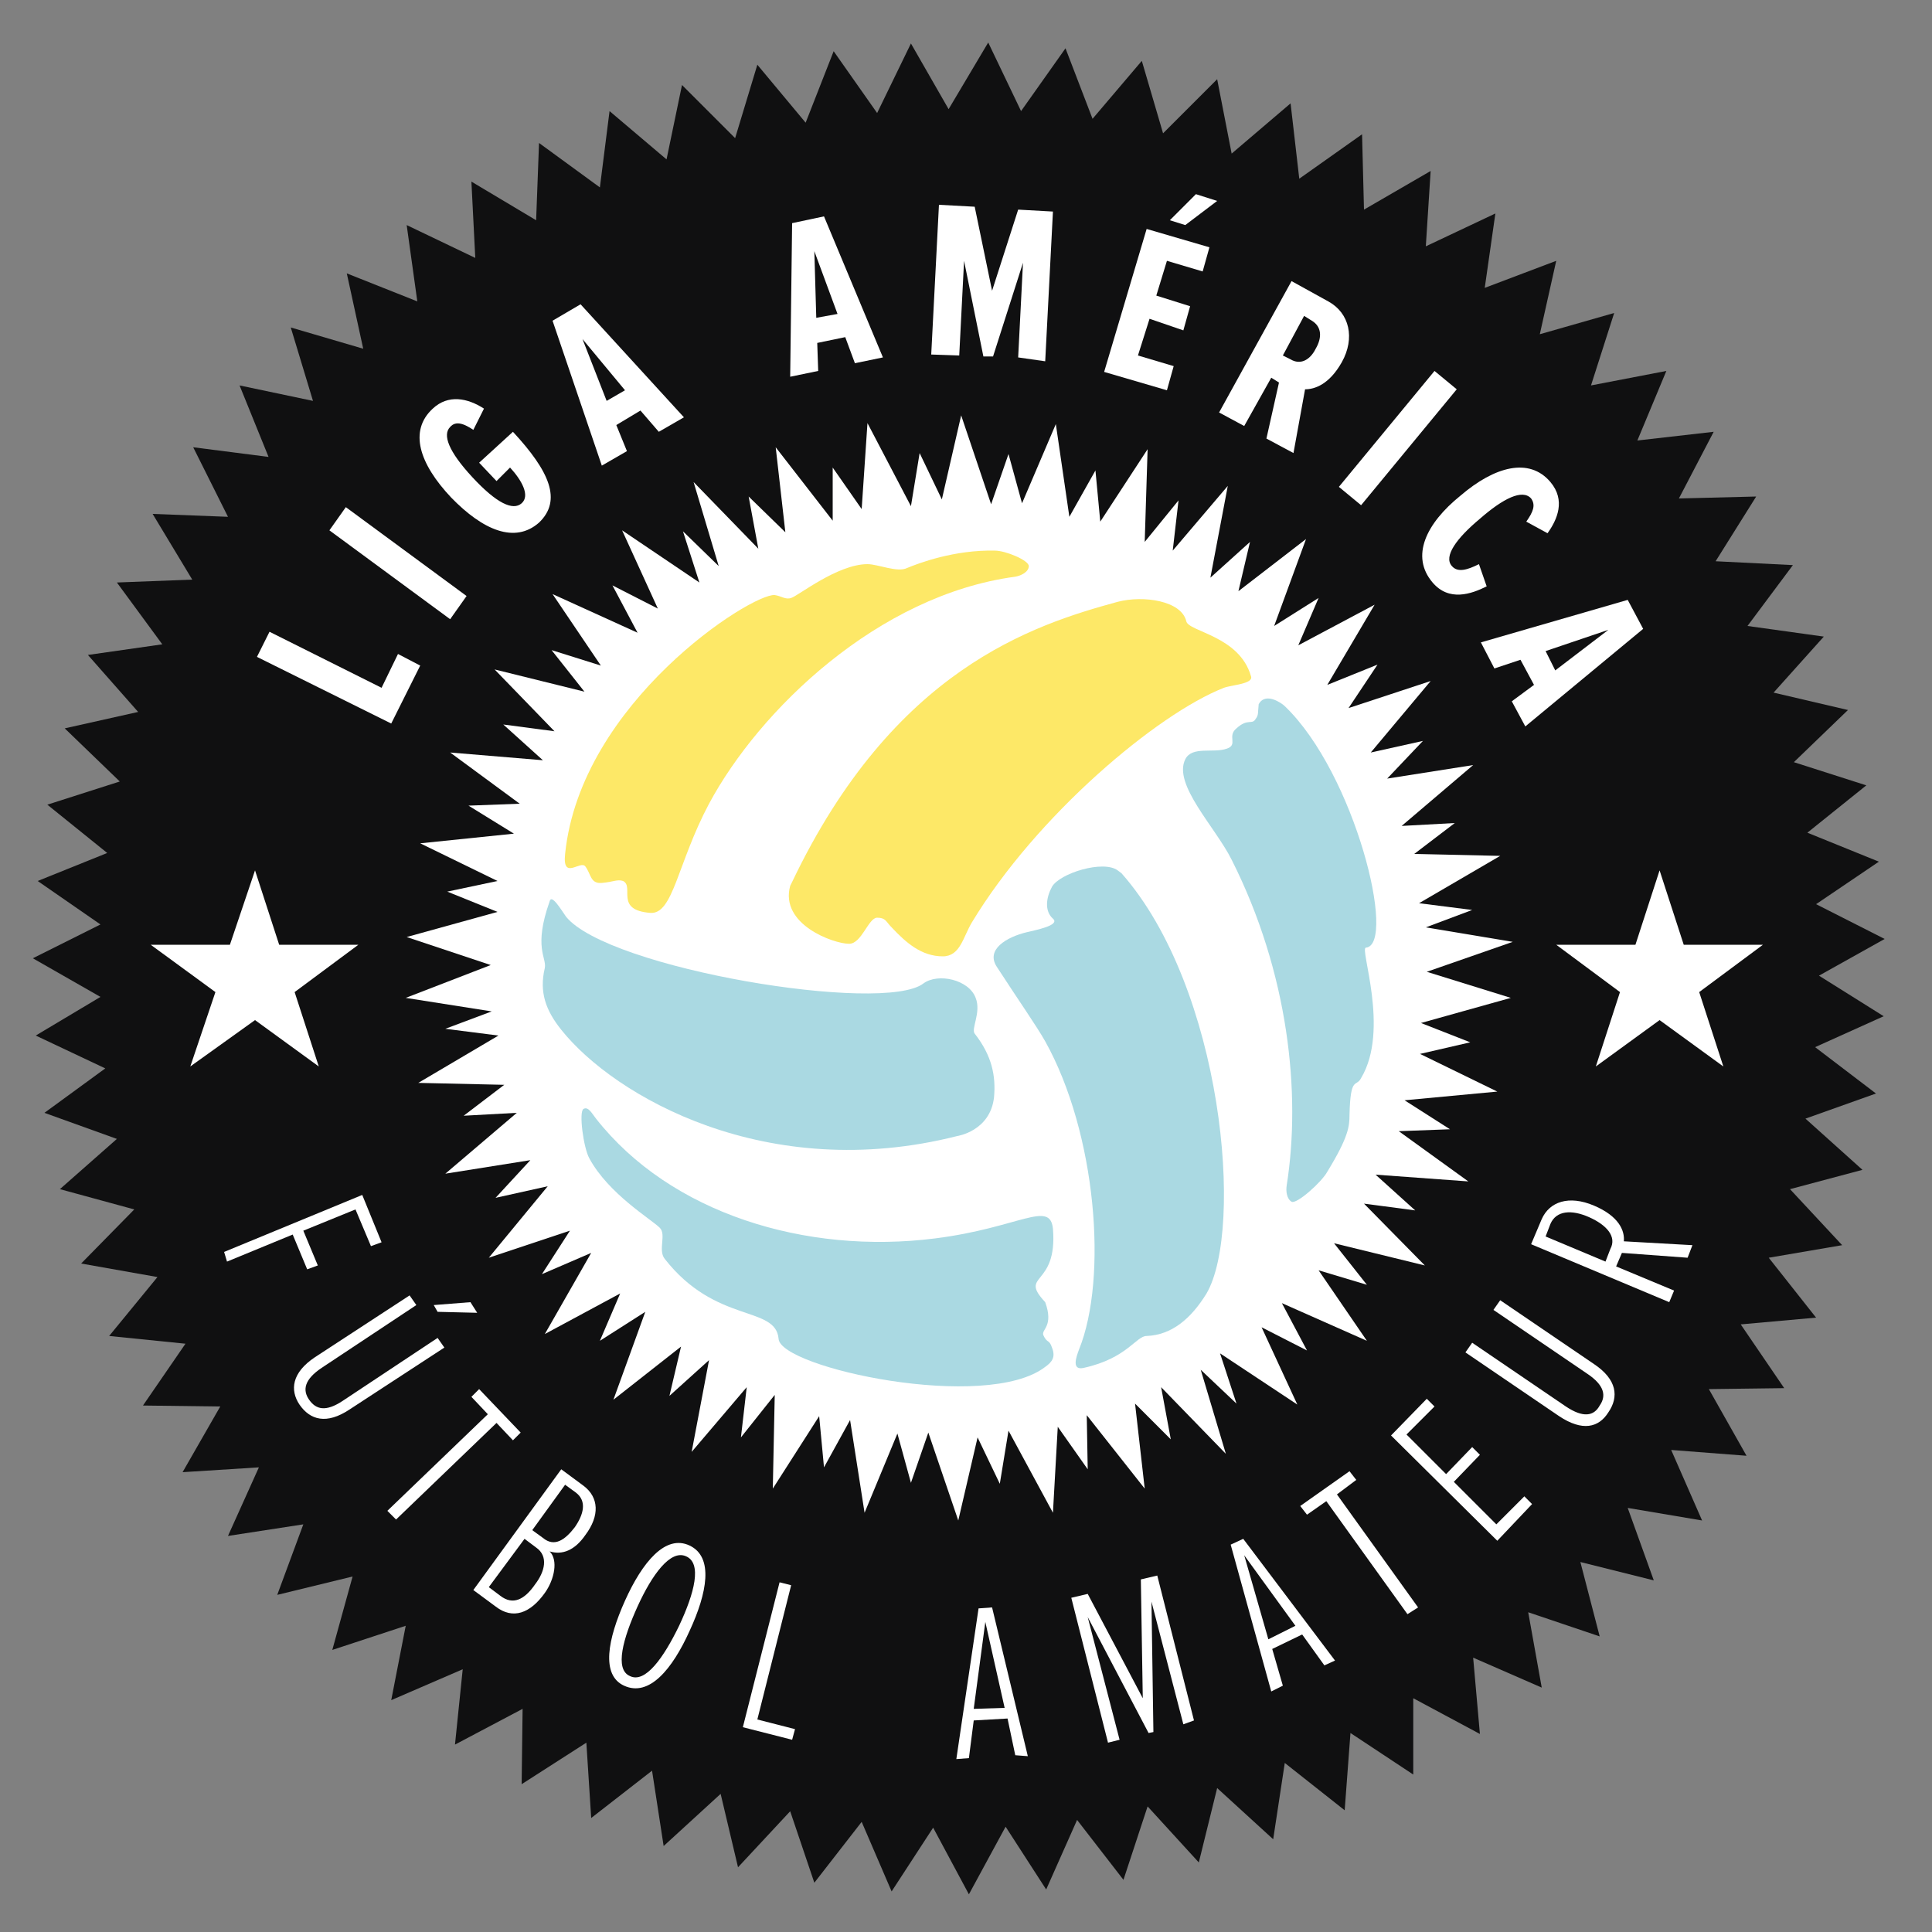 <?xml version="1.0" encoding="UTF-8"?>
<!-- Generator: Adobe Illustrator 18.0.0, SVG Export Plug-In . SVG Version: 6.00 Build 0)  -->
<svg xmlns="http://www.w3.org/2000/svg" xmlns:xlink="http://www.w3.org/1999/xlink" version="1.1" id="Capa_1" x="0px" y="0px" viewBox="0 0 200 200" xml:space="preserve">
<rect x="0" y="0" width="200" height="200" fill="#808080" stroke="none"/>
<g>
	<polygon fill-rule="evenodd" clip-rule="evenodd" fill="#101011" points="76.1,14.3 78.4,6.7 83.4,12.7 86.3,5.3 90.8,11.7    94.3,4.5 98.2,11.3 102.3,4.4 105.7,11.5 110.3,5 113.1,12.3 118.2,6.3 120.4,13.8 126,8.2 127.5,15.9 133.6,10.7 134.5,18.5    141,13.9 141.2,21.7 148.1,17.7 147.6,25.5 154.8,22.1 153.7,29.8 161.1,27 159.4,34.6 167.1,32.4 164.7,39.9 172.5,38.4    169.5,45.6 177.4,44.7 173.8,51.6 181.8,51.4 177.6,58.1 185.6,58.5 180.9,64.8 188.8,65.9 183.6,71.7 191.3,73.5 185.7,78.9    193.2,81.3 187.1,86.2 194.5,89.2 188,93.6 195.1,97.2 188.3,101 195,105.2 187.9,108.4 194.2,113.2 186.9,115.8 192.8,121.1    185.3,123.1 190.7,128.9 183.1,130.2 188,136.4 180.2,137.1 184.7,143.7 176.9,143.8 180.8,150.7 173,150.1 176.2,157.4    168.5,156.1 171.2,163.6 163.6,161.7 165.6,169.4 158.2,166.9 159.6,174.7 152.5,171.6 153.2,179.5 146.3,175.8 146.3,183.7    139.8,179.4 139.2,187.4 133,182.5 131.8,190.4 126,185.1 124.1,192.8 118.8,187 116.3,194.6 111.5,188.4 108.3,195.6 104.1,189.1    100.3,196.1 96.6,189.2 92.3,195.8 89.2,188.6 84.3,194.9 81.8,187.5 76.4,193.3 74.6,185.7 68.7,191.1 67.5,183.3 61.2,188.2    60.7,180.4 54,184.7 54.1,176.9 47.1,180.6 47.9,172.8 40.5,176 42,168.3 34.4,170.8 36.5,163.2 28.7,165.1 31.4,157.8 23.6,159    26.8,151.9 18.9,152.4 22.8,145.6 14.8,145.5 19.2,139.1 11.3,138.3 16.3,132.2 8.4,130.8 13.9,125.2 6.2,123.1 12.1,117.9    4.6,115.2 10.9,110.6 3.7,107.2 10.4,103.2 3.4,99.2 10.4,95.7 3.9,91.2 11.1,88.3 4.9,83.3 12.4,80.9 6.7,75.4 14.3,73.7    9.1,67.8 16.8,66.7 12.1,60.3 19.9,60 15.8,53.2 23.6,53.5 20,46.3 27.8,47.3 24.8,39.9 32.4,41.5 30.1,33.9 37.6,36.1 35.9,28.3    43.2,31.2 42.1,23.3 49.2,26.7 48.8,18.8 55.5,22.8 55.8,14.8 62.1,19.4 63.1,11.5 69,16.5 70.6,8.8 76.1,14.3  "></polygon>
	<polygon fill-rule="evenodd" clip-rule="evenodd" fill="#FFFFFF" points="15.6,97.8 23.8,97.8 26.4,90.1 28.9,97.8 37.1,97.8    30.5,102.7 33,110.4 26.4,105.6 19.7,110.4 22.3,102.7 15.6,97.8  "></polygon>
	<polygon fill-rule="evenodd" clip-rule="evenodd" fill="#FFFFFF" points="50.8,99.9 42,103.3 50.9,104.7 46.1,106.5 51.6,107.2    43.3,112.1 52.2,112.3 48,115.5 53.5,115.2 46.1,121.5 54.9,120.1 51.3,124 56.7,122.8 50.6,130.2 59,127.4 56.1,131.9 61.2,129.7    56.4,138.1 64.2,133.9 62.1,138.8 66.8,135.8 63.5,144.9 70.5,139.4 69.3,144.5 73.4,140.8 71.6,150.3 77.3,143.6 76.7,148.8    80.2,144.4 80,154.1 84.8,146.6 85.3,151.9 88,147 89.5,156.6 92.9,148.4 94.3,153.5 96.1,148.3 99.2,157.4 101.2,148.8    103.5,153.6 104.4,148.1 109,156.6 109.5,147.7 112.6,152.1 112.5,146.5 118.5,154.1 117.5,145.3 121.2,149 120.2,143.6    126.9,150.5 124.3,141.8 128,145.3 126.3,140.1 134.3,145.4 130.6,137.4 135.3,139.8 132.7,134.9 141.5,138.8 136.5,131.5    141.5,133 138.1,128.7 147.5,131 141.2,124.6 146.5,125.3 142.4,121.6 152,122.3 144.8,117.1 150.1,116.9 145.4,113.9 155,113    147,109.1 152.2,107.9 147.1,105.9 156.4,103.3 147.7,100.6 156.6,97.5 147.6,96 152.4,94.2 146.9,93.5 155.3,88.6 146.4,88.4    150.6,85.2 145.1,85.5 152.5,79.2 143.6,80.6 147.3,76.7 141.9,77.9 148.1,70.5 139.6,73.3 142.6,68.8 137.4,70.9 142.3,62.6    134.4,66.8 136.5,61.9 131.9,64.8 135.2,55.8 128.2,61.2 129.4,56.1 125.3,59.8 127.1,50.3 121.4,57 122,51.8 118.5,56.1    118.8,46.5 113.9,54 113.4,48.7 110.7,53.5 109.3,43.9 105.8,52.1 104.4,47 102.6,52.2 99.5,43 97.5,51.7 95.2,46.9 94.3,52.4    89.8,43.8 89.2,52.7 86.2,48.4 86.2,53.9 80.3,46.3 81.3,55.1 77.5,51.4 78.5,56.8 71.8,49.9 74.4,58.6 70.7,55 72.4,60.3    64.4,54.9 68.1,63 63.4,60.6 66,65.5 57.2,61.5 62.2,68.9 57.1,67.3 60.5,71.6 51.2,69.3 57.4,75.7 52.1,75 56.2,78.7 46.6,77.9    53.8,83.2 48.5,83.4 53.2,86.3 43.5,87.3 51.5,91.2 46.3,92.3 51.5,94.4 42.1,97 50.8,99.9  "></polygon>
	<path fill-rule="evenodd" clip-rule="evenodd" fill="#FDE867" d="M58.5,88.4c-0.3,2.8,1.6,0.6,2.1,1.3c0.6,0.8,0.5,1.8,1.7,1.7   c1.2-0.1,1.6-0.4,2.2-0.2c1.2,0.6-0.9,3,2.8,3.3c2.4,0.2,2.8-5.1,6.1-11.3c5.2-9.7,17.5-21.6,31.7-23.5c0.6-0.1,1.4-0.5,1.4-1.1   c0-0.6-2.4-1.6-3.5-1.6c-4.2-0.1-7.9,1.3-9.1,1.8c-1,0.5-3-0.4-4.1-0.4c-3.1,0-7.2,3.3-7.9,3.5c-0.6,0.2-1-0.2-1.7-0.3   C77.8,61.4,60.1,72.7,58.5,88.4L58.5,88.4z"></path>
	<path fill-rule="evenodd" clip-rule="evenodd" fill="#FDE867" d="M126.7,71.2c0.8-0.3,3.1-0.4,2.8-1.2c-1.2-4.2-6.5-4.6-6.7-5.7   c-0.5-2.1-4.4-2.7-7.1-2c-8.8,2.4-23.2,7-33.7,29l-0.2,0.4c-1.1,4,4.5,6,6.1,6c1.3,0,2-2.7,2.9-2.7c0.9,0,0.9,0.4,1.5,1   c1.5,1.6,3.1,3,5.3,3c1.8,0,2.1-2,3-3.5C107.3,84.4,119.8,73.9,126.7,71.2L126.7,71.2z"></path>
	<path fill-rule="evenodd" clip-rule="evenodd" fill="#AAD9E2" d="M108.2,141.5c0.7-0.5,1.1-1,0.7-2c-0.3-0.9-0.5-0.4-0.9-1.3   c-0.2-0.6,1.1-0.9,0.2-3.4c-2.8-3,1.3-1.5,0.8-7.6c-0.3-3-3.5-0.1-12.2,1c-13.4,1.7-27.4-2.6-35.1-12.4c-0.4-0.5-0.8-1.3-1.3-1   c-0.5,0.3,0,4,0.6,5.1c2,3.7,6.4,6.3,7.3,7.2c0.7,0.7-0.2,2.3,0.5,3.2c5.3,6.8,11.5,4.8,11.8,8.3   C80.8,141.6,102.1,146.2,108.2,141.5L108.2,141.5z"></path>
	<path fill-rule="evenodd" clip-rule="evenodd" fill="#AAD9E2" d="M58.6,94.9c-0.5-0.7-1.5-2.4-1.7-1.6c-1.7,4.8-0.3,5.8-0.5,6.9   c-0.6,2.5,0.1,4.4,1.7,6.4c5.5,6.9,21.3,16,41,11c0,0,3.4-0.5,3.8-4c0.2-2.2-0.2-4.3-2-6.6c-0.4-0.5,0.7-2.2,0.1-3.7   c-0.7-1.9-3.9-2.6-5.4-1.5C91.5,105,63,100.3,58.6,94.9L58.6,94.9z"></path>
	<path fill-rule="evenodd" clip-rule="evenodd" fill="#AAD9E2" d="M133,73.1c-0.3-0.3-2-1.5-2.7-0.2c-0.1,0.9,0,1.1-0.3,1.5   c-0.4,0.7-0.8-0.1-2,1c-1,0.8,0.2,1.7-1,2.1c-1.4,0.5-3.6-0.3-4.3,1.1c-1.3,2.6,3.1,7,4.8,10.4c5.9,11.7,7.2,24.2,5.7,33.7   c-0.1,0.6,0,1.4,0.5,1.7c0.5,0.3,3.1-2,3.7-3.1c2.2-3.6,2.3-4.7,2.3-5.9c0.1-4.1,0.7-2.8,1.2-3.8c3-5-0.2-13.5,0.5-13.5   C144.6,97.8,140.3,80.1,133,73.1L133,73.1z"></path>
	<path fill-rule="evenodd" clip-rule="evenodd" fill="#AAD9E2" d="M111.7,139.7c-0.3,0.8-0.8,2.2,0.5,1.9c4.5-1,5.4-3.3,6.5-3.3   c2.6-0.1,4.6-1.8,6.2-4.4c3.9-6.7,1.7-31.6-8.8-43.5l-0.4-0.3c-1.5-1.1-6,0.3-6.8,1.7c-0.6,1.1-0.8,2.5,0.1,3.3   c0.8,0.7-1.9,1.2-2.7,1.4c-2.1,0.5-4.3,1.8-3.1,3.6c2.2,3.4,4.1,6.1,5,7.7C113.5,117.3,114.7,132.3,111.7,139.7L111.7,139.7z"></path>
	<g>
		<path fill="#FFFFFF" d="M40.5,74.9L26.6,68l1.3-2.6l11.6,5.8l1.7-3.5l2.3,1.2L40.5,74.9z"></path>
		<path fill="#FFFFFF" d="M46.6,64.1l-12.5-9.2l1.7-2.4l12.5,9.2L46.6,64.1z"></path>
		<path fill="#FFFFFF" d="M46.7,51.5c-3.3-3.5-4.4-6.9-1.9-9.2c1.6-1.5,3.6-1.1,5.3,0L49,44.5c-0.9-0.6-1.8-1-2.4-0.3    c-0.8,0.8-0.2,2.5,2.3,5.2c2.5,2.7,4.2,3.5,5.1,2.7c0.9-0.8,0-2.4-1.2-3.7l-1.4,1.4l-1.8-1.9l3.5-3.2c3.8,4.1,5.1,7.1,2.7,9.4    C53.3,56.3,50,54.9,46.7,51.5z"></path>
		<path fill="#FFFFFF" d="M68.2,44.7l-1.9-2.2l-2.5,1.5l1.1,2.7l-2.6,1.5l-5.1-15l2.9-1.7l10.7,11.7L68.2,44.7z M60.3,35.1l2.5,6.4    l1.9-1.1L60.3,35.1z"></path>
		<path fill="#FFFFFF" d="M88.5,37.6l-1-2.7l-2.9,0.6l0.1,2.9l-2.9,0.6L82,23.1l3.3-0.7L91.4,37L88.5,37.6z M84.3,26l0.2,6.9    l2.2-0.4L84.3,26z"></path>
		<path fill="#FFFFFF" d="M105.4,37l0.5-9.8l-3.1,9.7l-1,0l-2-9.9l-0.5,9.8l-2.9-0.1l0.8-15.5l3.7,0.2l1.8,8.7l2.7-8.4l3.6,0.2    l-0.8,15.5L105.4,37z"></path>
		<path fill="#FFFFFF" d="M114.3,38.5l4.4-14.8l6.5,1.9l-0.7,2.5l-3.7-1.1l-1.1,3.6l3.5,1.1l-0.7,2.5L119,33l-1.2,3.8l3.7,1.1    l-0.7,2.5L114.3,38.5z M122.7,23.3l-1.6-0.5l2.7-2.7l2.2,0.7L122.7,23.3z"></path>
		<path fill="#FFFFFF" d="M131.1,45.4l1.3-5.8l-0.8-0.5l-2.8,5l-2.6-1.4l7.5-13.6l3.8,2.1c2.2,1.2,2.8,3.8,1.4,6.3    c-1.3,2.3-2.8,2.8-3.8,2.8l-1.2,6.6L131.1,45.4z M136.2,36.1c0.7-1.2,0.6-2.3-0.4-2.9l-0.8-0.5l-2.2,4.1l0.8,0.4    C134.6,37.8,135.6,37.3,136.2,36.1z"></path>
		<path fill="#FFFFFF" d="M138.6,50.4l9.9-12l2.3,1.9l-9.9,12L138.6,50.4z"></path>
		<path fill="#FFFFFF" d="M151.2,51.3c3.5-3,7.1-4,9.3-1.4c1.6,1.9,0.7,3.9-0.3,5.3l-2.2-1.2c0.7-1,1-1.7,0.5-2.4    c-0.9-1-2.9,0-5.3,2.1c-2.4,2-3.8,3.9-2.9,4.9c0.6,0.7,1.6,0.4,2.8-0.2l0.8,2.3c-1.6,0.8-3.9,1.6-5.6-0.4    C146,57.6,147.6,54.2,151.2,51.3z"></path>
		<path fill="#FFFFFF" d="M156.5,72.6l2.3-1.7l-1.4-2.6l-2.7,0.9l-1.4-2.7l15.2-4.4l1.6,3l-12.2,10.1L156.5,72.6z M166.5,65.2    l-6.5,2.2l1,2L166.5,65.2z"></path>
	</g>
	<g>
		<path fill="#FFFFFF" d="M23.2,129.6l14.3-5.9l2,4.9l-1.1,0.4l-1.6-3.8l-5.4,2.2l1.5,3.6l-1.1,0.4l-1.5-3.6l-6.8,2.8L23.2,129.6z"></path>
		<path fill="#FFFFFF" d="M32.6,140.5l9.8-6.4l0.7,1l-9.8,6.5c-1.8,1.2-2,2.3-1.3,3.3c0.7,1,1.7,1.3,3.5,0.1l9.8-6.5l0.7,1l-9.8,6.4    c-2.4,1.6-4.1,1.1-5.2-0.5C30,143.9,30.2,142.1,32.6,140.5z M45.3,135.8l-0.4-0.7l3.8-0.3l0.7,1.1L45.3,135.8z"></path>
		<path fill="#FFFFFF" d="M40.1,156.4l10.4-10l-1.7-1.8l0.8-0.8l4.3,4.5l-0.8,0.8l-1.7-1.8l-10.4,10L40.1,156.4z"></path>
		<path fill="#FFFFFF" d="M49,164.6l9.1-12.5l2.3,1.7c1.6,1.2,1.7,3.1,0.2,5.1c-1.1,1.6-2.4,2.1-3.7,1.7c0.9,0.9,0.5,2.9-0.5,4.3    c-1.5,2.1-3.3,2.8-5.1,1.4L49,164.6z M55.4,164c1-1.3,1.4-2.9,0.1-3.8l-1.2-0.9l-3.7,5l1.2,0.9C53.1,166.2,54.3,165.6,55.4,164z     M59.5,158.1c0.9-1.3,1.3-2.7,0.1-3.6l-1.1-0.8l-3.4,4.7l1.1,0.8C57.4,160.2,58.5,159.4,59.5,158.1z"></path>
		<path fill="#FFFFFF" d="M64.7,165.7c1.8-4,4.2-6.9,6.7-5.7c2.5,1.2,1.8,4.9,0,8.8c-1.8,4-4.2,6.9-6.8,5.7    C62.2,173.4,62.9,169.7,64.7,165.7z M70.3,168.3c1.6-3.4,2.4-6.5,0.7-7.2c-1.6-0.7-3.5,1.9-5,5.2c-1.5,3.3-2.4,6.5-0.8,7.2    C66.8,174.3,68.7,171.6,70.3,168.3z"></path>
		<path fill="#FFFFFF" d="M76.9,178.8l3.8-15l1.2,0.3L78.4,178l3.9,1l-0.3,1.1L76.9,178.8z"></path>
		<path fill="#FFFFFF" d="M105.1,181.7l-0.8-3.8l-3.5,0.2l-0.5,3.9l-1.3,0.1l2.3-15.6l1.4-0.1l3.7,15.4L105.1,181.7z M102,167.9    l-1.2,9l3.2-0.1L102,167.9z"></path>
		<path fill="#FFFFFF" d="M122.5,178.5l-3.3-12.7l0.2,13.5l-0.5,0.1l-6.3-12l3.3,12.7l-1.2,0.3l-3.8-15l1.7-0.4l5.7,10.8l-0.2-12.3    l1.7-0.4l3.8,15L122.5,178.5z"></path>
		<path fill="#FFFFFF" d="M137.1,172.4l-2.3-3.2l-3.1,1.5l1.1,3.8l-1.2,0.6l-4.2-15.2l1.3-0.6l9.5,12.6L137.1,172.4z M128.8,161    l2.5,8.7l2.8-1.4L128.8,161z"></path>
		<path fill="#FFFFFF" d="M145.7,167.1l-8.4-11.7l-2,1.4l-0.7-0.9l5.1-3.6l0.7,0.9l-2,1.5l8.4,11.7L145.7,167.1z"></path>
		<path fill="#FFFFFF" d="M155,159.5l-11-10.9l3.7-3.8l0.8,0.8l-2.9,2.9l4.1,4.1l2.7-2.8l0.8,0.8l-2.7,2.8l4.4,4.4l2.9-2.9l0.8,0.8    L155,159.5z"></path>
		<path fill="#FFFFFF" d="M161.4,146.6l-9.7-6.6l0.7-1l9.7,6.6c1.8,1.2,2.9,1,3.5-0.1c0.7-1,0.5-2.1-1.3-3.3l-9.7-6.6l0.7-1l9.7,6.6    c2.4,1.6,2.6,3.4,1.5,5C165.5,147.8,163.8,148.2,161.4,146.6z"></path>
		<path fill="#FFFFFF" d="M174.7,130.2l-6.8-0.5l-0.6,1.4l6,2.5l-0.5,1.2l-14.3-6l1.1-2.6c0.8-1.8,2.8-2.5,5.4-1.4    c2.6,1.1,3.2,2.6,3.1,3.7l7.1,0.4L174.7,130.2z M164.5,126c-1.8-0.8-3.4-0.7-4,0.7l-0.5,1.3l6.2,2.6l0.5-1.3    C167.4,128,166.3,126.8,164.5,126z"></path>
	</g>
	<polygon fill-rule="evenodd" clip-rule="evenodd" fill="#FFFFFF" points="161.1,97.8 169.3,97.8 171.8,90.1 174.3,97.8 182.5,97.8    175.9,102.7 178.4,110.4 171.8,105.6 165.2,110.4 167.7,102.7 161.1,97.8  "></polygon>
</g>
</svg>
